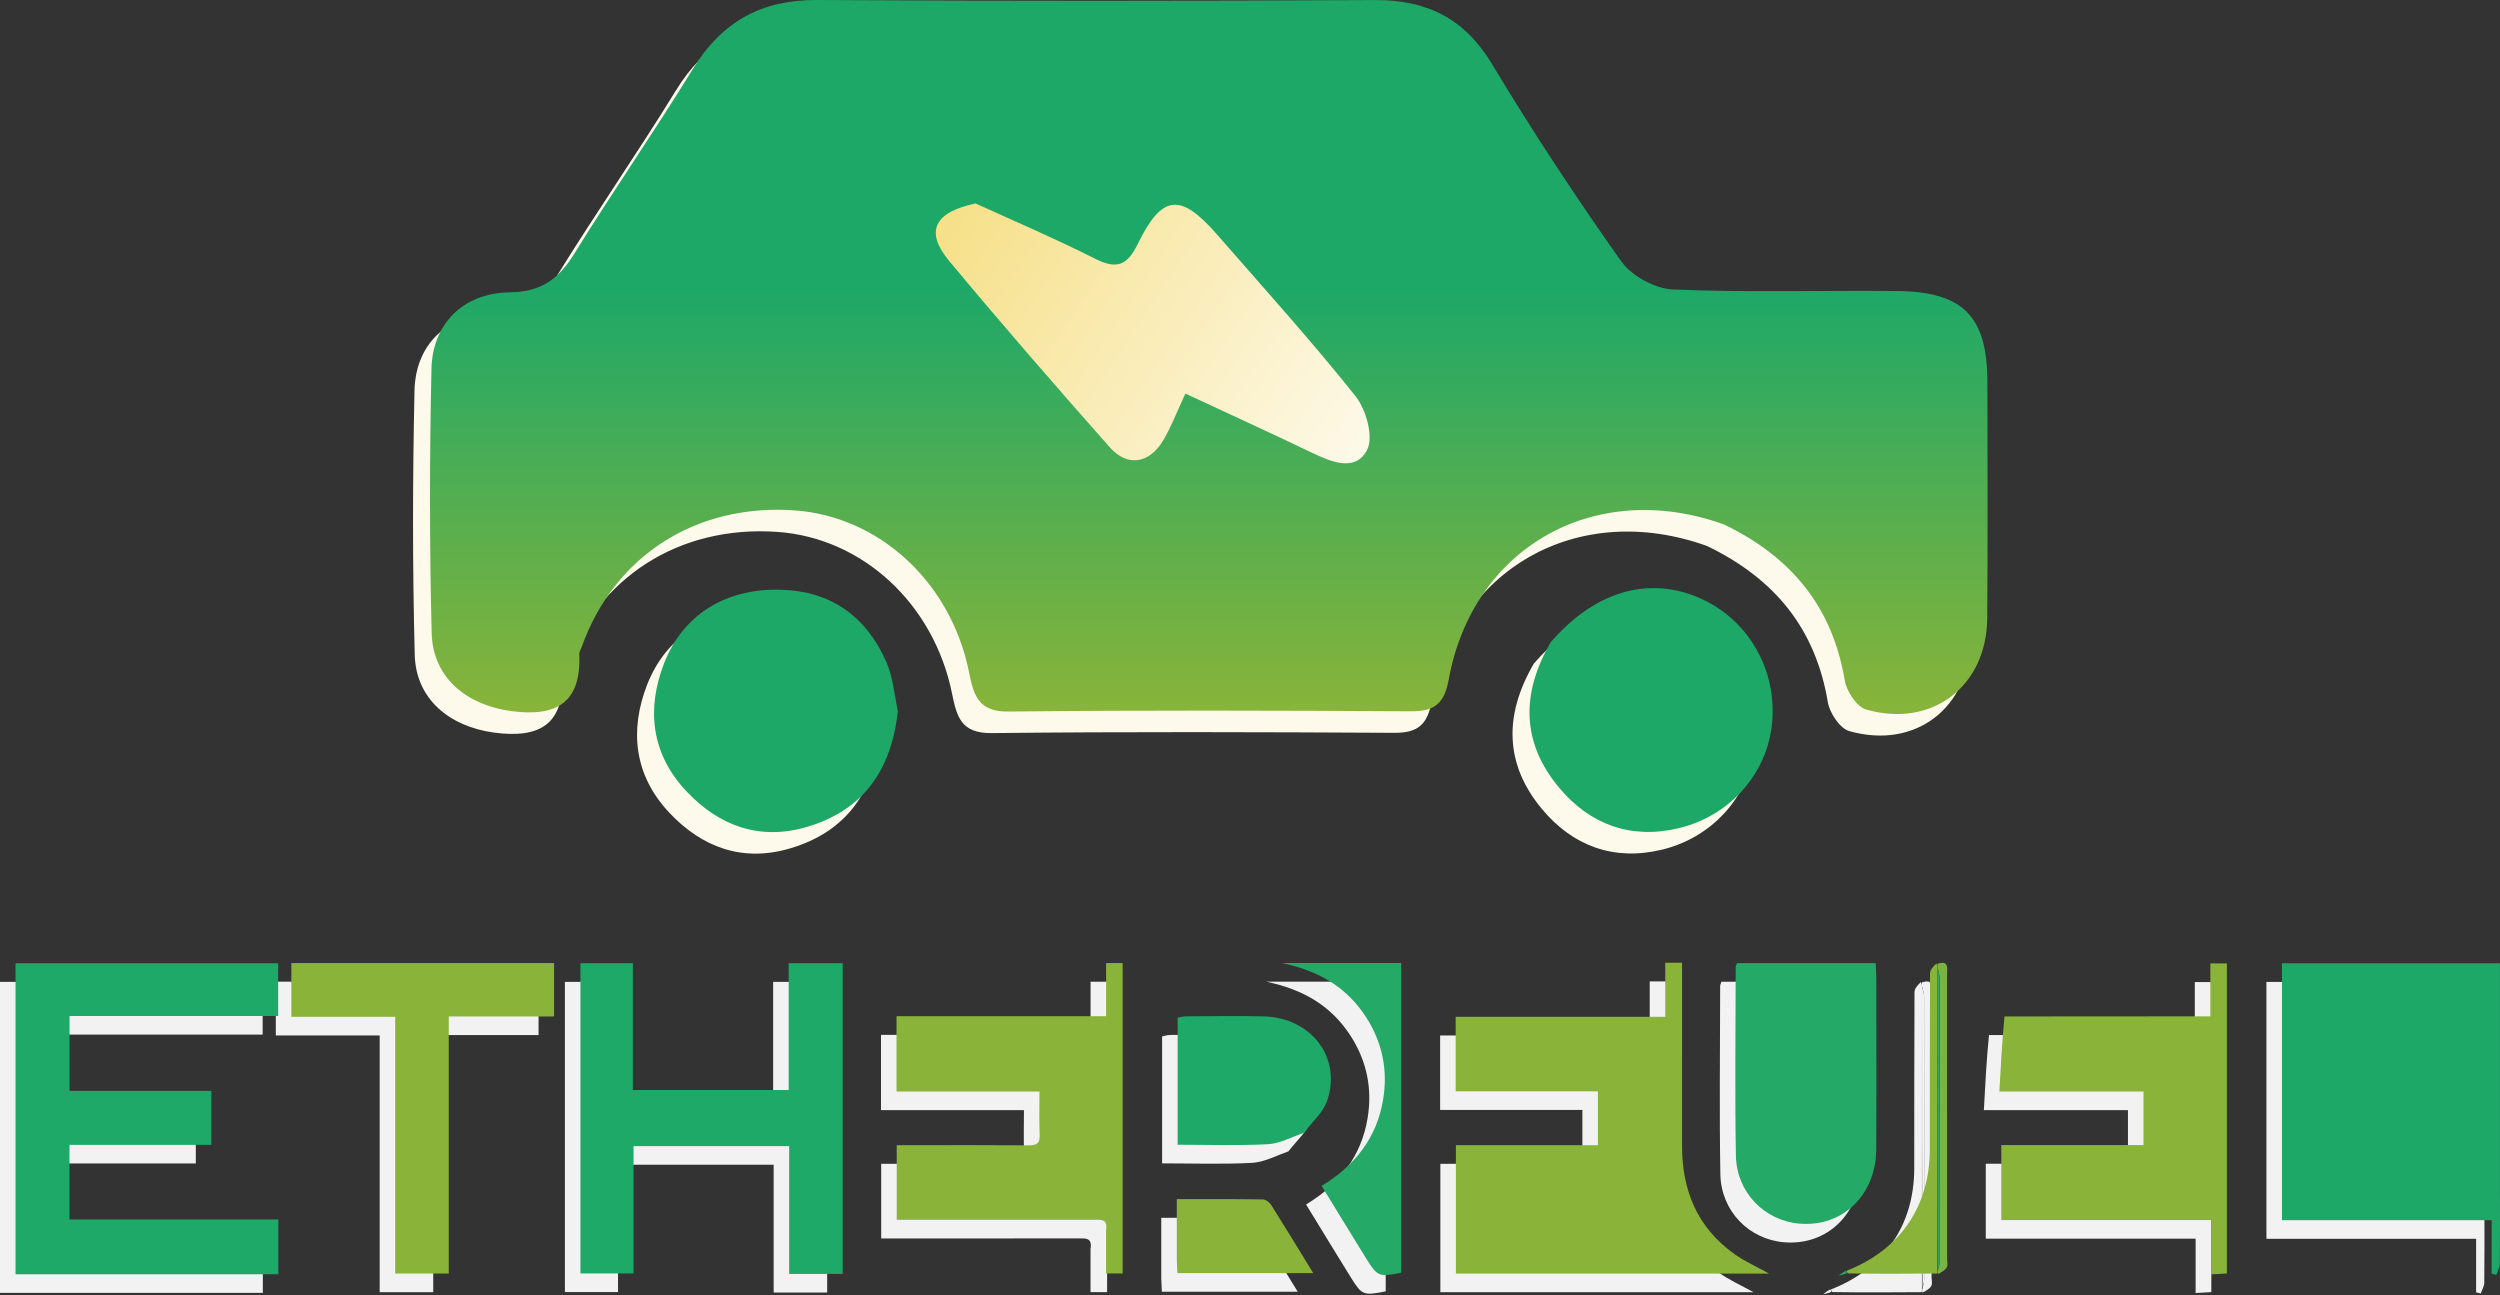 <svg width="805" height="417" viewBox="0 0 805 417" fill="none" xmlns="http://www.w3.org/2000/svg">
<rect x="0" y="0" width="805" height="417" fill="#333333" stroke="none"/>
<path d="M799.988 389.829C799.988 397.833 800.037 405.429 799.936 413.024C799.92 414.189 799.21 415.344 798.821 416.504C798.318 416.385 797.814 416.265 797.31 416.145C797.31 410.531 797.31 404.917 797.31 398.903C774.609 398.903 752.312 398.903 729.787 398.903C729.787 371.156 729.787 343.816 729.787 316.179C752.996 316.179 776.228 316.179 799.988 316.179C799.988 340.664 799.988 365.043 799.988 389.829Z" fill="#F2F2F2"/>
<path d="M473.963 374.754C486.01 374.754 497.655 374.754 509.527 374.754C509.527 368.93 509.527 363.411 509.527 357.404C494.411 357.404 479.181 357.404 463.724 357.404C463.724 349.248 463.724 341.574 463.724 333.41C486.039 333.41 508.345 333.41 531.211 333.41C531.211 327.34 531.211 321.732 531.211 316C533.229 316 534.683 316 536.623 316C536.623 317.608 536.623 319.057 536.623 320.506C536.623 338.681 536.633 356.855 536.62 375.03C536.61 389.302 541.544 401.248 553.368 409.722C556.811 412.189 560.771 413.936 564.635 416.091C531.116 416.091 497.608 416.091 463.794 416.091C463.794 402.443 463.794 388.859 463.794 374.754C467.12 374.754 470.341 374.754 473.963 374.754Z" fill="#F2F2F2"/>
<path d="M45.738 416.303C30.311 416.303 15.291 416.303 0 416.303C0 382.759 0 349.61 0 316.17C28.125 316.17 56.227 316.17 84.573 316.17C84.573 321.725 84.573 327.224 84.573 333.142C62.283 333.142 39.972 333.142 17.389 333.142C17.389 341.327 17.389 349.1 17.389 357.26C32.619 357.26 47.736 357.26 63.052 357.26C63.052 363.15 63.052 368.659 63.052 374.644C47.836 374.644 32.73 374.644 17.372 374.644C17.372 382.792 17.372 390.474 17.372 398.663C39.651 398.663 62.053 398.663 84.633 398.663C84.633 404.679 84.633 410.193 84.633 416.303C71.79 416.303 58.967 416.303 45.738 416.303Z" fill="#F2F2F2"/>
<path d="M266.351 362.965C266.351 380.964 266.351 398.556 266.351 416.198C260.446 416.198 254.958 416.198 249.117 416.198C249.117 402.353 249.117 388.838 249.117 375.055C232.308 375.055 215.857 375.055 199.001 375.055C199.001 388.79 199.001 402.297 199.001 416.049C193.103 416.049 187.608 416.049 181.899 416.049C181.899 382.754 181.899 349.589 181.899 316.153C187.425 316.153 192.903 316.153 198.781 316.153C198.781 329.707 198.781 343.196 198.781 356.974C215.638 356.974 232.103 356.974 248.955 356.974C248.955 343.521 248.955 330.018 248.955 316.155C254.803 316.155 260.281 316.155 266.351 316.155C266.351 331.494 266.351 347.026 266.351 362.965Z" fill="#F2F2F2"/>
<path d="M351.147 402.147C351.752 398.491 349.585 398.767 347.467 398.77C327.807 398.795 308.147 398.785 288.488 398.785C287.005 398.785 285.522 398.785 283.743 398.785C283.743 390.85 283.743 383.063 283.743 374.754C285.53 374.754 287.387 374.754 289.244 374.754C301.583 374.754 313.921 374.696 326.259 374.799C328.857 374.82 329.891 374.097 329.767 371.355C329.565 366.898 329.713 362.424 329.713 357.47C314.341 357.47 299.124 357.47 283.678 357.47C283.678 349.205 283.678 341.428 283.678 333.219C306.117 333.219 328.42 333.219 351.164 333.219C351.164 327.311 351.164 321.82 351.164 316.114C353.16 316.114 354.711 316.114 356.489 316.114C356.489 349.388 356.489 382.558 356.489 416.065C354.86 416.065 353.194 416.065 351.147 416.065C351.147 411.424 351.147 406.983 351.147 402.147Z" fill="#F2F2F2"/>
<path d="M640.453 333.302C662.646 333.257 684.467 333.257 706.731 333.257C706.731 327.539 706.731 322.043 706.731 316.221C708.696 316.221 710.226 316.221 712.046 316.221C712.046 349.347 712.046 382.495 712.046 416.062C710.548 416.146 708.999 416.233 706.989 416.346C706.989 410.428 706.989 404.814 706.989 398.851C684.247 398.851 661.945 398.851 639.419 398.851C639.419 390.713 639.419 382.936 639.419 374.719C654.697 374.719 669.824 374.719 685.201 374.719C685.201 368.795 685.201 363.306 685.201 357.472C670.049 357.472 654.927 357.472 638.801 357.472C639.241 349.186 639.662 341.266 640.453 333.302Z" fill="#F2F2F2"/>
<path d="M599.176 320.784C599.176 339.481 599.271 357.791 599.146 376.099C599.044 390.875 588.262 401.183 574.443 400.007C563.141 399.046 554.158 389.948 553.955 378.077C553.609 357.875 553.87 337.663 553.894 317.456C553.894 317.083 554.118 316.71 554.307 316.12C569.036 316.12 583.762 316.12 598.977 316.12C599.043 317.54 599.11 318.968 599.176 320.784Z" fill="#F2F2F2"/>
<path d="M173.416 323.902C173.416 327.111 173.416 329.926 173.416 333.299C161.989 333.299 150.946 333.299 139.501 333.299C139.501 361.197 139.501 388.536 139.501 416.082C133.58 416.082 128.079 416.082 122.256 416.082C122.256 388.504 122.256 361.147 122.256 333.414C111.017 333.414 100.091 333.414 88.814 333.414C88.814 327.455 88.814 321.865 88.814 316.102C116.899 316.102 144.906 316.102 173.416 316.102C173.416 318.707 173.416 321.108 173.416 323.902Z" fill="#F2F2F2"/>
<path d="M414.867 370.739C410.834 372.15 407.08 374.229 403.226 374.435C393.661 374.947 384.049 374.603 374.199 374.603C374.199 360.967 374.199 347.486 374.199 333.728C374.991 333.576 375.871 333.265 376.753 333.261C385.154 333.224 393.56 333.058 401.955 333.279C417.306 333.682 427.159 346.688 422.292 360.573C420.991 364.284 417.556 367.247 414.867 370.739Z" fill="#F2F2F2"/>
<path d="M434.953 333.634C428.681 323.882 419.736 318.626 407.708 316.09C421.304 316.09 433.665 316.09 446.196 316.09C446.196 349.518 446.196 382.689 446.196 415.819C439.036 417.251 438.528 417.076 434.914 411.241C430.145 403.545 425.439 395.811 420.556 387.848C431.299 381.338 438.379 372.314 440.385 359.933C441.887 350.666 440.214 341.889 434.953 333.634Z" fill="#F2F2F2"/>
<path d="M373.928 411.643C373.928 405.035 373.928 398.812 373.928 392.126C383.336 392.126 392.514 392.07 401.688 392.213C402.622 392.227 403.852 393.242 404.412 394.129C408.876 401.204 413.211 408.36 417.866 415.947C403.106 415.947 388.754 415.947 374.114 415.947C374.052 414.648 373.99 413.338 373.928 411.643Z" fill="#F2F2F2"/>
<path d="M618.833 416.075C609.354 416.139 599.876 416.204 590.039 416.041C589.625 415.61 589.589 415.403 589.576 415.193C606.714 408.498 616.352 394.549 616.387 376.261C616.423 357.327 616.363 338.392 616.471 319.459C616.478 318.277 617.58 317.102 618.514 316.248C618.86 316.873 618.863 317.173 618.884 317.845C618.89 350.467 618.878 382.717 618.863 415.152C618.857 415.583 618.848 415.829 618.833 416.075Z" fill="#F2F2F2"/>
<path d="M618.867 317.474C618.863 317.173 618.86 316.873 618.849 316.348C622.657 315.084 621.954 317.842 621.955 319.894C621.971 350.347 621.966 380.8 621.966 411.252C621.966 412.2 622.284 413.324 621.882 414.05C621.368 414.978 620.274 415.584 619.131 416.202C618.848 415.829 618.857 415.583 619.052 414.889C619.358 413.643 619.571 412.845 619.571 412.047C619.589 381.687 619.595 351.327 619.558 320.967C619.556 319.802 619.107 318.638 618.867 317.474Z" fill="#F2F2F2"/>
<path d="M589.355 415.175C589.589 415.403 589.625 415.61 589.673 415.97C589.077 416.271 588.488 416.414 587.002 416.776C588.173 415.887 588.654 415.522 589.355 415.175Z" fill="#F2F2F2"/>
<path d="M618.884 317.845C619.107 318.638 619.556 319.802 619.558 320.967C619.595 351.327 619.589 381.687 619.571 412.047C619.571 412.845 619.358 413.643 619.055 414.704C618.878 382.717 618.89 350.467 618.884 317.845Z" fill="#F2F2F2"/>
<path d="M804.988 383.829C804.988 391.833 805.037 399.429 804.936 407.024C804.92 408.189 804.21 409.344 803.821 410.504C803.318 410.385 802.814 410.265 802.31 410.145C802.31 404.531 802.31 398.917 802.31 392.903C779.609 392.903 757.312 392.903 734.787 392.903C734.787 365.156 734.787 337.816 734.787 310.179C757.996 310.179 781.228 310.179 804.988 310.179C804.988 334.664 804.988 359.043 804.988 383.829Z" fill="#1DA868"/>
<path d="M478.963 368.754C491.01 368.754 502.655 368.754 514.527 368.754C514.527 362.93 514.527 357.411 514.527 351.404C499.411 351.404 484.181 351.404 468.724 351.404C468.724 343.248 468.724 335.574 468.724 327.41C491.039 327.41 513.345 327.41 536.211 327.41C536.211 321.34 536.211 315.732 536.211 310C538.229 310 539.683 310 541.623 310C541.623 311.608 541.623 313.057 541.623 314.506C541.623 332.681 541.633 350.855 541.62 369.03C541.61 383.302 546.544 395.248 558.368 403.722C561.811 406.189 565.771 407.936 569.635 410.091C536.116 410.091 502.608 410.091 468.794 410.091C468.794 396.443 468.794 382.859 468.794 368.754C472.12 368.754 475.341 368.754 478.963 368.754Z" fill="#89B439"/>
<path d="M50.738 410.303C35.311 410.303 20.291 410.303 5 410.303C5 376.759 5 343.61 5 310.17C33.125 310.17 61.227 310.17 89.573 310.17C89.573 315.725 89.573 321.224 89.573 327.142C67.284 327.142 44.972 327.142 22.389 327.142C22.389 335.327 22.389 343.1 22.389 351.26C37.619 351.26 52.736 351.26 68.052 351.26C68.052 357.15 68.052 362.659 68.052 368.644C52.836 368.644 37.73 368.644 22.372 368.644C22.372 376.792 22.372 384.474 22.372 392.663C44.651 392.663 67.053 392.663 89.633 392.663C89.633 398.679 89.633 404.193 89.633 410.303C76.79 410.303 63.967 410.303 50.738 410.303Z" fill="#1EA969"/>
<path d="M271.351 356.965C271.351 374.964 271.351 392.556 271.351 410.198C265.446 410.198 259.958 410.198 254.117 410.198C254.117 396.353 254.117 382.838 254.117 369.055C237.308 369.055 220.857 369.055 204.001 369.055C204.001 382.79 204.001 396.297 204.001 410.049C198.103 410.049 192.608 410.049 186.899 410.049C186.899 376.754 186.899 343.589 186.899 310.153C192.425 310.153 197.903 310.153 203.781 310.153C203.781 323.707 203.781 337.196 203.781 350.974C220.638 350.974 237.103 350.974 253.955 350.974C253.955 337.521 253.955 324.018 253.955 310.155C259.803 310.155 265.281 310.155 271.351 310.155C271.351 325.494 271.351 341.026 271.351 356.965Z" fill="#1EA969"/>
<path d="M356.147 396.147C356.752 392.491 354.585 392.767 352.467 392.77C332.807 392.795 313.147 392.785 293.488 392.785C292.005 392.785 290.522 392.785 288.743 392.785C288.743 384.85 288.743 377.063 288.743 368.754C290.53 368.754 292.387 368.754 294.244 368.754C306.583 368.754 318.921 368.696 331.259 368.799C333.857 368.82 334.891 368.097 334.767 365.355C334.565 360.898 334.713 356.424 334.713 351.47C319.341 351.47 304.124 351.47 288.678 351.47C288.678 343.205 288.678 335.428 288.678 327.219C311.117 327.219 333.42 327.219 356.164 327.219C356.164 321.311 356.164 315.82 356.164 310.114C358.16 310.114 359.711 310.114 361.489 310.114C361.489 343.388 361.489 376.558 361.489 410.065C359.86 410.065 358.194 410.065 356.147 410.065C356.147 405.424 356.147 400.983 356.147 396.147Z" fill="#89B439"/>
<path d="M645.453 327.302C667.646 327.257 689.467 327.257 711.731 327.257C711.731 321.539 711.731 316.043 711.731 310.221C713.696 310.221 715.226 310.221 717.046 310.221C717.046 343.347 717.046 376.495 717.046 410.062C715.548 410.146 713.999 410.233 711.989 410.346C711.989 404.428 711.989 398.814 711.989 392.851C689.247 392.851 666.945 392.851 644.419 392.851C644.419 384.713 644.419 376.936 644.419 368.719C659.697 368.719 674.824 368.719 690.201 368.719C690.201 362.795 690.201 357.306 690.201 351.472C675.049 351.472 659.927 351.472 643.801 351.472C644.241 343.186 644.662 335.266 645.453 327.302Z" fill="#89B439"/>
<path d="M604.176 314.784C604.176 333.481 604.271 351.791 604.146 370.099C604.044 384.875 593.262 395.183 579.443 394.007C568.141 393.046 559.158 383.948 558.955 372.077C558.609 351.875 558.87 331.663 558.894 311.456C558.894 311.083 559.118 310.71 559.307 310.12C574.036 310.12 588.762 310.12 603.977 310.12C604.043 311.54 604.11 312.968 604.176 314.784Z" fill="#24A966"/>
<path d="M178.416 317.902C178.416 321.111 178.416 323.926 178.416 327.299C166.989 327.299 155.946 327.299 144.501 327.299C144.501 355.197 144.501 382.536 144.501 410.082C138.58 410.082 133.079 410.082 127.256 410.082C127.256 382.504 127.256 355.147 127.256 327.414C116.017 327.414 105.091 327.414 93.814 327.414C93.814 321.455 93.814 315.865 93.814 310.102C121.899 310.102 149.906 310.102 178.416 310.102C178.416 312.707 178.416 315.108 178.416 317.902Z" fill="#89B439"/>
<path d="M419.867 364.739C415.834 366.15 412.08 368.229 408.226 368.435C398.661 368.947 389.049 368.603 379.199 368.603C379.199 354.967 379.199 341.486 379.199 327.728C379.991 327.576 380.871 327.265 381.753 327.261C390.154 327.224 398.56 327.058 406.955 327.279C422.306 327.682 432.159 340.688 427.292 354.573C425.991 358.284 422.556 361.247 419.867 364.739Z" fill="#1EA969"/>
<path d="M439.953 327.634C433.681 317.882 424.736 312.626 412.708 310.09C426.304 310.09 438.665 310.09 451.196 310.09C451.196 343.518 451.196 376.689 451.196 409.819C444.036 411.251 443.528 411.076 439.914 405.241C435.145 397.545 430.439 389.811 425.556 381.848C436.299 375.338 443.379 366.314 445.385 353.933C446.887 344.666 445.214 335.889 439.953 327.634Z" fill="#24A966"/>
<path d="M378.928 405.643C378.928 399.035 378.928 392.812 378.928 386.126C388.336 386.126 397.514 386.07 406.688 386.213C407.622 386.227 408.852 387.242 409.412 388.129C413.876 395.204 418.211 402.36 422.866 409.947C408.106 409.947 393.754 409.947 379.114 409.947C379.052 408.648 378.99 407.338 378.928 405.643Z" fill="#89B439"/>
<path d="M623.833 410.075C614.354 410.139 604.876 410.204 595.039 410.041C594.625 409.61 594.589 409.403 594.576 409.193C611.714 402.498 621.352 388.549 621.387 370.261C621.423 351.327 621.363 332.392 621.471 313.459C621.478 312.277 622.58 311.102 623.514 310.248C623.86 310.873 623.863 311.173 623.884 311.845C623.89 344.467 623.878 376.717 623.863 409.152C623.857 409.583 623.848 409.829 623.833 410.075Z" fill="#89B439"/>
<path d="M623.867 311.474C623.863 311.173 623.86 310.873 623.849 310.348C627.657 309.084 626.954 311.842 626.955 313.894C626.971 344.347 626.966 374.8 626.966 405.252C626.966 406.2 627.284 407.324 626.882 408.05C626.368 408.978 625.274 409.584 624.131 410.202C623.848 409.829 623.857 409.583 624.052 408.889C624.358 407.643 624.571 406.845 624.571 406.047C624.589 375.687 624.595 345.327 624.558 314.967C624.556 313.802 624.107 312.638 623.867 311.474Z" fill="#79B341"/>
<path d="M594.355 409.175C594.589 409.403 594.625 409.61 594.673 409.97C594.077 410.271 593.488 410.414 592.002 410.776C593.173 409.887 593.654 409.522 594.355 409.175Z" fill="#1EA969"/>
<path d="M623.884 311.845C624.107 312.638 624.556 313.802 624.558 314.967C624.595 345.327 624.589 375.687 624.571 406.047C624.571 406.845 624.358 407.643 624.055 408.704C623.878 376.717 623.89 344.467 623.884 311.845Z" fill="#1EA969"/>
<path d="M283.629 236.072C281.469 255.21 272.32 267.847 254.5 273.158C239.157 277.73 226.025 272.882 215.475 261.64C204.261 249.688 202.595 235.249 208.407 220.401C214.541 204.73 228.241 196.519 245.373 196.808C261.911 197.087 273.336 205.243 279.915 220.036C281.979 224.678 282.441 230.032 283.629 236.072Z" fill="#FDFAEB"/>
<path d="M493.87 213.718C507.825 197.579 524.755 192.522 540.885 199.11C556.602 205.529 566.332 221.27 565.244 238.516C564.195 255.158 552.212 269.493 535.095 273.607C519.688 277.309 506.441 272.438 496.517 260.515C484.647 246.256 484.102 230.534 493.87 213.718Z" fill="#FDFAEB"/>
<path d="M549.656 175.807C508.067 160.851 468.766 183.193 461.02 225.765C459.644 233.326 456.577 236.01 449.012 235.968C405.779 235.73 362.54 235.581 319.31 236.057C309.463 236.166 308.066 230.763 306.568 223.356C300.699 194.336 277.658 173.189 250.323 171.27C218.695 169.05 192.335 185.935 181.91 215.092C181.616 215.913 181.039 216.746 181.073 217.553C181.73 233.179 173.825 237.849 159.212 235.91C144.798 233.998 133.919 225.157 133.546 210.877C132.806 182.511 132.855 154.102 133.471 125.73C133.788 111.12 143.756 101.247 158.719 101.059C168.942 100.931 174.487 96.669 179.508 88.548C191.886 68.529 205.334 49.169 217.652 29.114C226.999 13.898 239.726 6.825 257.671 6.934C317.499 7.298 377.332 7.261 437.161 6.951C453.978 6.863 466.096 12.825 474.999 27.618C488.03 49.272 501.958 70.436 516.557 91.062C519.903 95.789 527.438 99.898 533.221 100.142C557.198 101.156 581.243 100.417 605.261 100.636C626.695 100.831 634.444 108.759 634.478 129.953C634.519 155.283 634.613 180.614 634.43 205.942C634.271 227.943 616.68 241.448 595.458 235.409C592.44 234.551 589.146 229.579 588.56 226.08C584.638 202.628 571.658 186.41 549.656 175.807Z" fill="#FDFAEB"/>
<path d="M289.1 229.14C286.94 248.277 277.791 260.915 259.97 266.225C244.627 270.798 231.495 265.95 220.946 254.707C209.731 242.755 208.065 228.317 213.878 213.468C220.011 197.798 233.712 189.587 250.843 189.876C267.381 190.154 278.807 198.31 285.385 213.103C287.449 217.745 287.912 223.099 289.1 229.14Z" fill="#1DA868"/>
<path d="M499.338 206.785C513.293 190.645 530.222 185.589 546.353 192.177C562.069 198.596 571.8 214.337 570.712 231.583C569.663 248.225 557.68 262.56 540.563 266.673C525.156 270.376 511.909 265.505 501.985 253.582C490.115 239.323 489.57 223.601 499.338 206.785Z" fill="#1DA868"/>
<path d="M555.117 168.874C513.528 153.918 474.227 176.26 466.481 218.833C465.105 226.393 462.038 229.077 454.473 229.036C411.24 228.798 368.001 228.648 324.771 229.125C314.924 229.233 313.527 223.83 312.029 216.424C306.16 187.404 283.119 166.256 255.784 164.337C224.156 162.117 197.796 179.002 187.371 208.16C187.077 208.98 186.5 209.813 186.534 210.62C187.191 226.246 179.286 230.916 164.673 228.978C150.259 227.065 139.38 218.224 139.007 203.945C138.267 175.578 138.316 147.17 138.932 118.798C139.248 104.187 149.217 94.314 164.18 94.127C174.403 93.998 179.948 89.737 184.969 81.616C197.347 61.596 210.795 42.236 223.113 22.181C232.46 6.965 245.187 -0.108 263.132 0.001C322.96 0.365 382.793 0.329 442.622 0.018C459.439 -0.069 471.557 5.892 480.459 20.685C493.491 42.34 507.419 63.503 522.018 84.13C525.364 88.856 532.899 92.965 538.682 93.21C562.659 94.223 586.704 93.484 610.722 93.703C632.155 93.899 639.905 101.826 639.939 123.021C639.98 148.35 640.074 173.681 639.891 199.009C639.731 221.01 622.141 234.516 600.919 228.477C597.901 227.618 594.606 222.647 594.021 219.147C590.099 195.696 577.119 179.477 555.117 168.874Z" fill="url(#paint0_linear_6_3)"/>
<path d="M314.138 65.52C327.621 71.61 340.318 77.101 352.647 83.32C359.422 86.737 362.88 85.664 366.316 78.626C374.183 62.516 380.112 62.012 391.918 75.552C406.931 92.772 422.267 109.74 436.492 127.592C439.912 131.885 442.348 140.696 440.215 144.852C436.525 152.041 428.757 148.796 422.406 145.756C409.334 139.498 396.154 133.466 381.698 126.725C378.978 132.557 377.186 137.292 374.668 141.603C370.177 149.294 363.098 150.522 357.322 143.998C339.828 124.242 322.52 104.31 305.636 84.033C297.791 74.612 300.679 68.343 314.138 65.52Z" fill="url(#paint1_linear_6_3)"/>
<defs>
<linearGradient id="paint0_linear_6_3" x1="389.23" y1="0" x2="389.23" y2="229.92" gradientUnits="userSpaceOnUse">
<stop stop-color="#1DA868"/>
<stop offset="0.406" stop-color="#1EA868"/>
<stop offset="1" stop-color="#89B439"/>
</linearGradient>
<linearGradient id="paint1_linear_6_3" x1="247.574" y1="37.881" x2="459.488" y2="177.578" gradientUnits="userSpaceOnUse">
<stop stop-color="#F3D55F"/>
<stop offset="1" stop-color="white"/>
</linearGradient>
</defs>
</svg>
